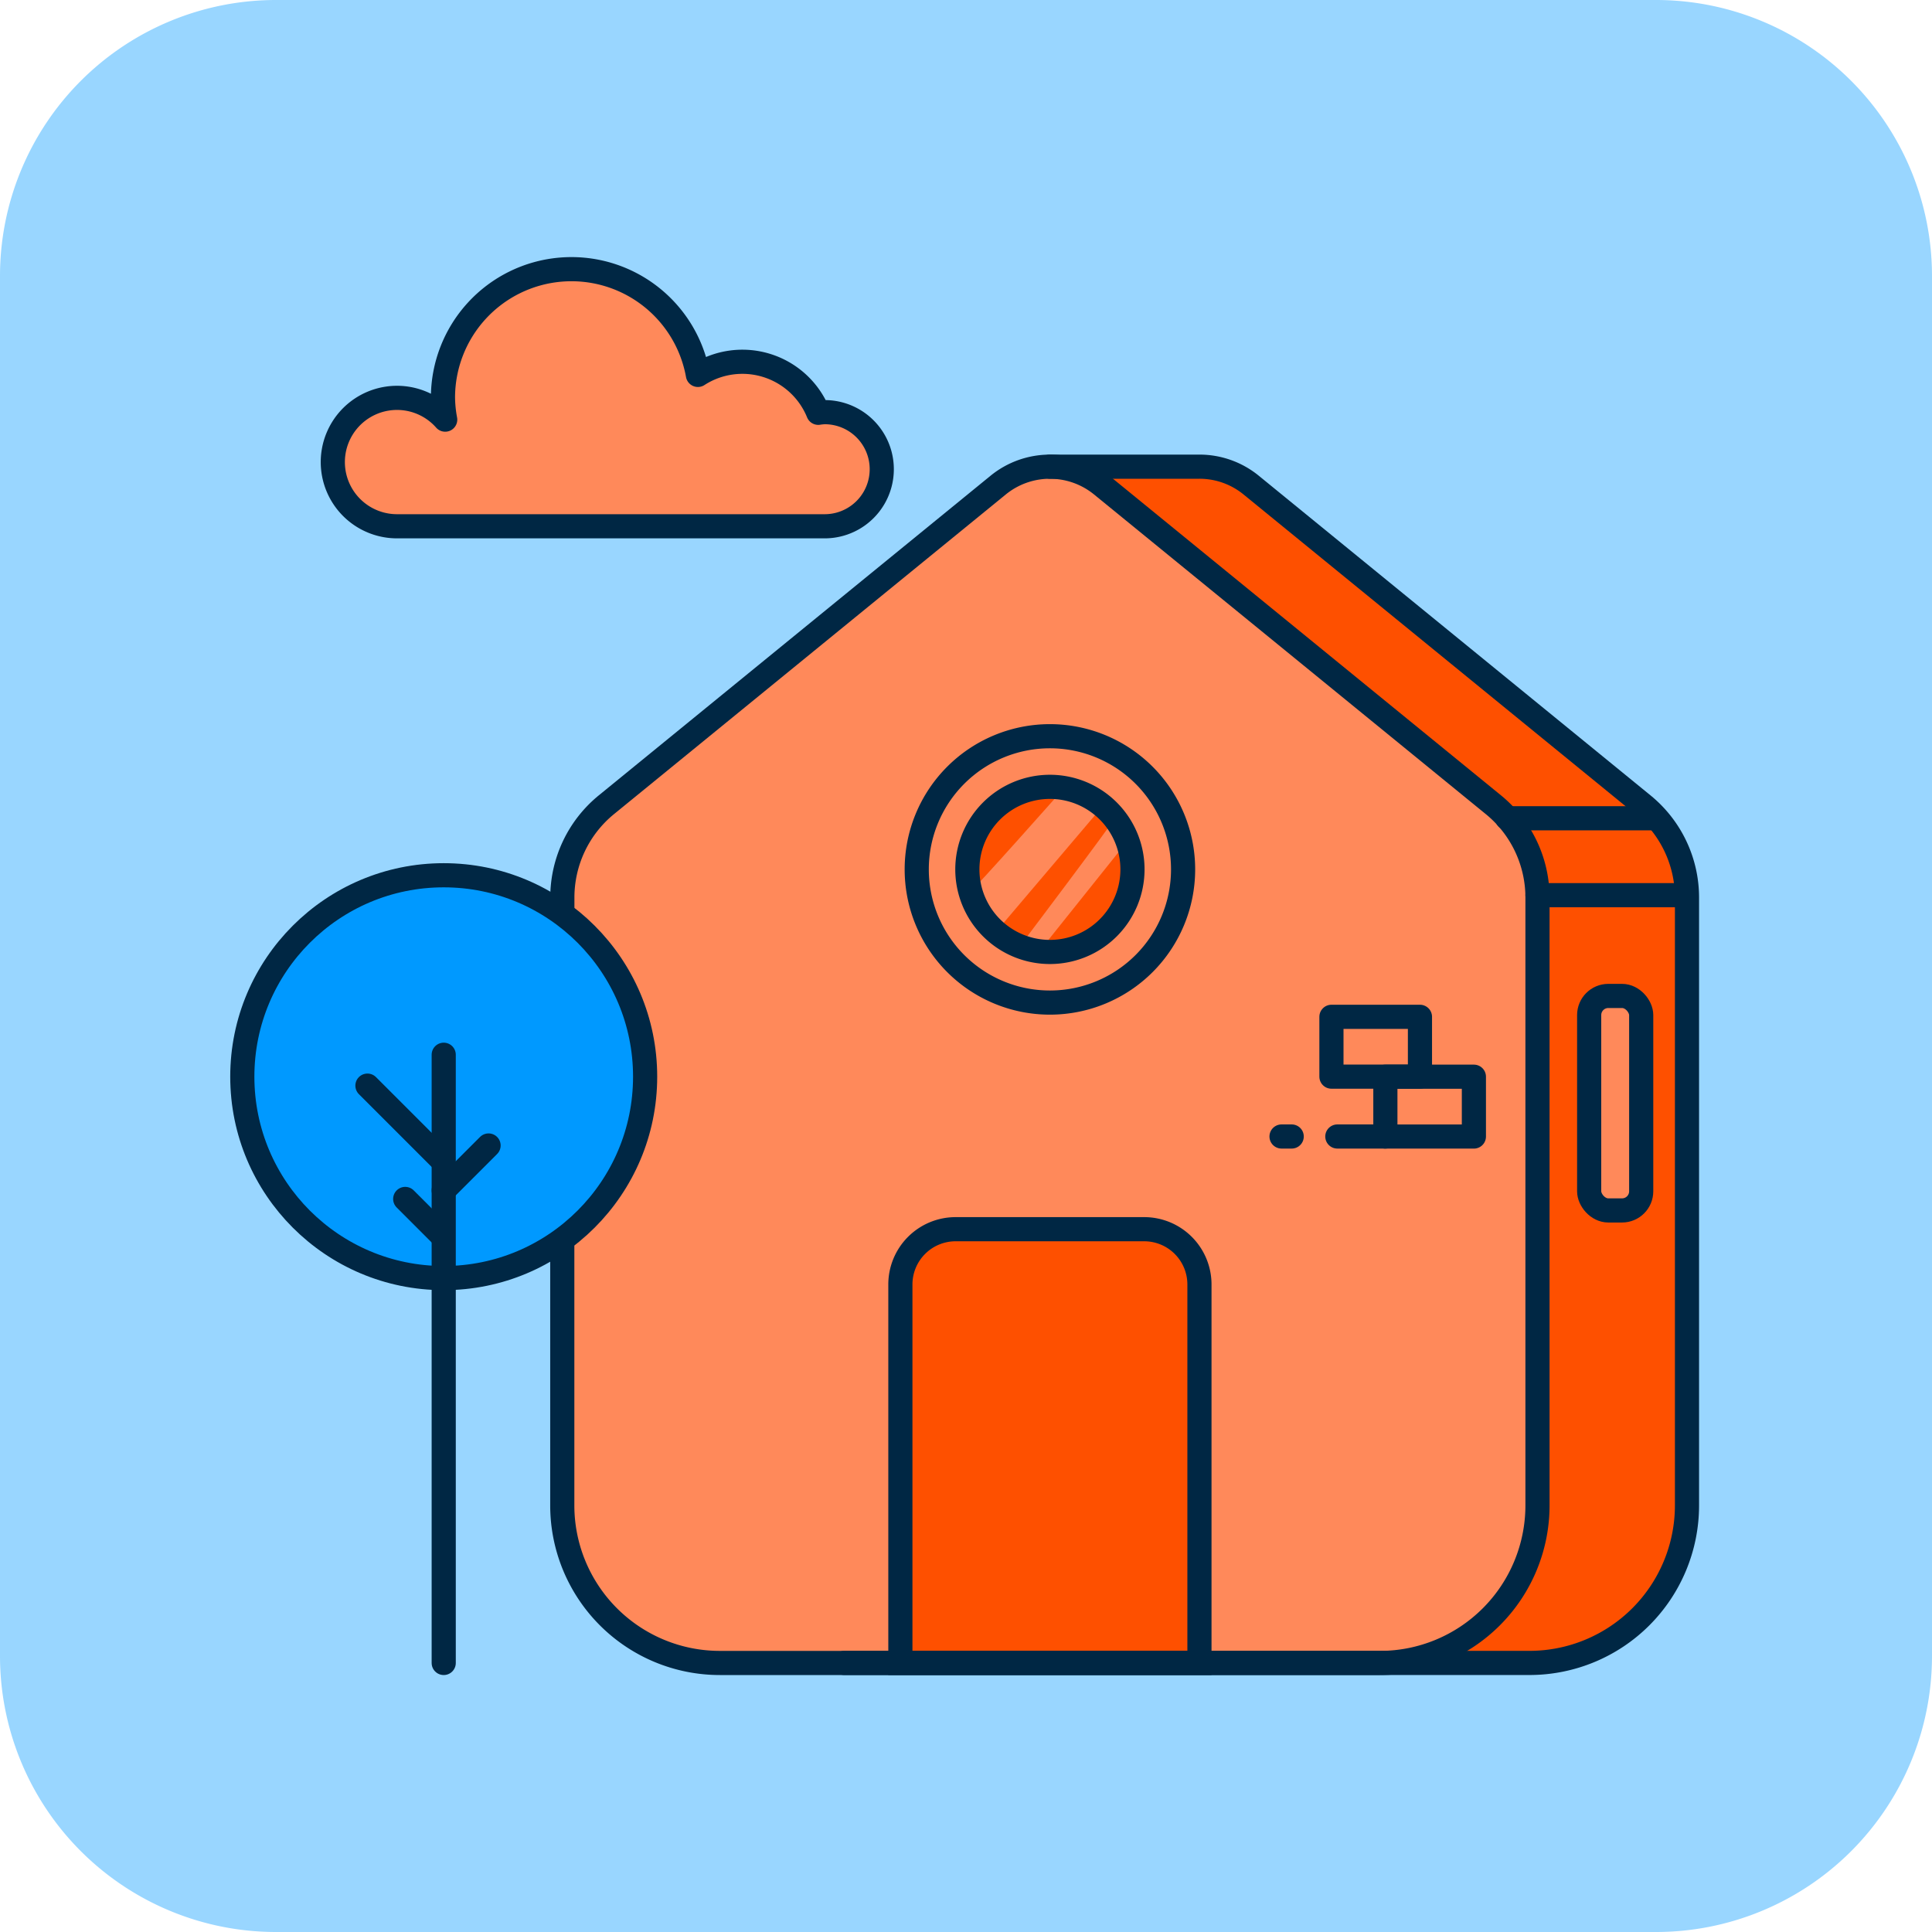 <svg id="illustration_HomeOffice" xmlns="http://www.w3.org/2000/svg" width="60" height="60" viewBox="0 0 60 60">
  <g id="Grupo_2494" data-name="Grupo 2494" transform="translate(-826.708 -951)">
    <path id="Trazado_18852" data-name="Trazado 18852" d="M79.279,0h42.857a8.572,8.572,0,0,1,8.572,8.571V51.429A8.572,8.572,0,0,1,122.136,60H79.279a8.571,8.571,0,0,1-8.571-8.571V8.571A8.571,8.571,0,0,1,79.279,0" transform="translate(756 951)" fill="#99d6ff"/>
    <path id="Trazado_18853" data-name="Trazado 18853" d="M97.01,51.644h21.279a4.893,4.893,0,0,0,4.893-4.892V27.875a3.719,3.719,0,0,0-1.368-2.882l-12.166-9.927a2.536,2.536,0,0,0-1.607-.573H103.4" transform="translate(756 951)" fill="#fe5000"/>
    <path id="Trazado_18854" data-name="Trazado 18854" d="M88.255,28.235v-.36a3.721,3.721,0,0,1,1.368-2.883l12.166-9.926a2.543,2.543,0,0,1,3.216,0l12.165,9.926a3.722,3.722,0,0,1,1.369,2.883V46.751a4.894,4.894,0,0,1-4.893,4.894h-20.5a4.894,4.894,0,0,1-4.893-4.894V38.7" transform="translate(756 951)" fill="#ff895a"/>
    <path id="Trazado_18855" data-name="Trazado 18855" d="M108.041,51.644H98.753V39.891a1.716,1.716,0,0,1,1.715-1.717h5.858a1.716,1.716,0,0,1,1.715,1.717Z" transform="translate(756 951)" fill="#fe5000"/>
    <path id="Trazado_18856" data-name="Trazado 18856" d="M106.1,27a2.705,2.705,0,1,1-2.7-2.7,2.7,2.7,0,0,1,2.7,2.7" transform="translate(756 951)" fill="#fe5000"/>
    <path id="Trazado_18857" data-name="Trazado 18857" d="M96.4,12.8a1.587,1.587,0,0,0-.2.02,2.544,2.544,0,0,0-3.738-1.177,3.99,3.99,0,0,0-7.917.707,3.942,3.942,0,0,0,.069.682,1.994,1.994,0,1,0-1.493,3.312H96.4a1.772,1.772,0,1,0,0-3.544" transform="translate(756 951)" fill="#ff895a"/>
    <path id="Trazado_18858" data-name="Trazado 18858" d="M90.826,33.437a6.255,6.255,0,1,1-6.255-6.255,6.254,6.254,0,0,1,6.255,6.255" transform="translate(756 951)" fill="#09f"/>
    <path id="Trazado_18859" data-name="Trazado 18859" d="M121.166,37.59h-.428a.594.594,0,0,1-.594-.594V31.523a.594.594,0,0,1,.594-.594h.428a.594.594,0,0,1,.594.594V37a.594.594,0,0,1-.594.594" transform="translate(756 951)" fill="#ff895a"/>
    <path id="Trazado_18860" data-name="Trazado 18860" d="M88.172,28.235v-.36a3.721,3.721,0,0,1,1.368-2.883l12.166-9.926a2.543,2.543,0,0,1,3.216,0l12.165,9.926a3.722,3.722,0,0,1,1.369,2.883V46.751a4.894,4.894,0,0,1-4.893,4.894h-20.5a4.894,4.894,0,0,1-4.893-4.894V38.7" transform="translate(756 951)" fill="none" stroke="#002744" stroke-linecap="round" stroke-miterlimit="10" stroke-width="0.75"/>
    <path id="Trazado_18861" data-name="Trazado 18861" d="M96.927,51.644h21.279a4.893,4.893,0,0,0,4.893-4.892V27.875a3.719,3.719,0,0,0-1.368-2.882l-12.166-9.927a2.536,2.536,0,0,0-1.607-.573h-4.645" transform="translate(756 951)" fill="none" stroke="#002744" stroke-linecap="round" stroke-miterlimit="10" stroke-width="0.75"/>
    <path id="Trazado_18862" data-name="Trazado 18862" d="M107.958,51.644H98.67V39.891a1.716,1.716,0,0,1,1.715-1.717h5.858a1.716,1.716,0,0,1,1.715,1.717Z" transform="translate(756 951)" fill="none" stroke="#002744" stroke-linecap="round" stroke-miterlimit="10" stroke-width="0.75"/>
    <path id="Trazado_18863" data-name="Trazado 18863" d="M107.45,27a4.136,4.136,0,1,1-4.136-4.136A4.136,4.136,0,0,1,107.45,27Z" transform="translate(756 951)" fill="none" stroke="#002744" stroke-linecap="round" stroke-miterlimit="10" stroke-width="0.75"/>
    <rect id="Rectángulo_3475" data-name="Rectángulo 3475" width="2.749" height="1.858" transform="translate(868.057 982.578)" fill="none" stroke="#002744" stroke-linecap="round" stroke-linejoin="round" stroke-width="0.75"/>
    <rect id="Rectángulo_3476" data-name="Rectángulo 3476" width="2.749" height="1.858" transform="translate(869.732 984.438)" fill="none" stroke="#002744" stroke-linecap="round" stroke-linejoin="round" stroke-width="0.75"/>
    <line id="Línea_6367" data-name="Línea 6367" x1="0.316" transform="translate(866.507 986.295)" fill="none" stroke="#002744" stroke-linecap="round" stroke-miterlimit="10" stroke-width="0.75"/>
    <line id="Línea_6368" data-name="Línea 6368" x1="1.492" transform="translate(868.24 986.295)" fill="none" stroke="#002744" stroke-linecap="round" stroke-miterlimit="10" stroke-width="0.75"/>
    <path id="Trazado_18864" data-name="Trazado 18864" d="M96.32,12.8a1.587,1.587,0,0,0-.2.02,2.544,2.544,0,0,0-3.738-1.177,3.99,3.99,0,0,0-7.917.707,3.942,3.942,0,0,0,.069.682,1.994,1.994,0,1,0-1.493,3.312H96.32a1.772,1.772,0,1,0,0-3.544Z" transform="translate(756 951)" fill="none" stroke="#002744" stroke-linecap="round" stroke-linejoin="round" stroke-width="0.75"/>
    <circle id="Elipse_181" data-name="Elipse 181" cx="6.255" cy="6.255" r="6.255" transform="translate(834.233 978.182)" fill="none" stroke="#002744" stroke-linecap="round" stroke-linejoin="round" stroke-width="0.75"/>
    <line id="Línea_6369" data-name="Línea 6369" y2="18.889" transform="translate(840.488 983.756)" fill="none" stroke="#002744" stroke-linecap="round" stroke-linejoin="round" stroke-width="0.75"/>
    <line id="Línea_6370" data-name="Línea 6370" x2="2.346" y2="2.346" transform="translate(838.119 984.715)" fill="none" stroke="#002744" stroke-linecap="round" stroke-linejoin="round" stroke-width="0.75"/>
    <line id="Línea_6371" data-name="Línea 6371" x2="1.173" y2="1.173" transform="translate(839.292 988.234)" fill="none" stroke="#002744" stroke-linecap="round" stroke-linejoin="round" stroke-width="0.75"/>
    <line id="Línea_6372" data-name="Línea 6372" y1="1.393" x2="1.393" transform="translate(840.488 986.574)" fill="none" stroke="#002744" stroke-linecap="round" stroke-linejoin="round" stroke-width="0.75"/>
    <line id="Línea_6373" data-name="Línea 6373" x2="4.471" transform="translate(873.516 976.412)" fill="none" stroke="#002744" stroke-linecap="round" stroke-miterlimit="10" stroke-width="0.75"/>
    <line id="Línea_6374" data-name="Línea 6374" x2="4.471" transform="translate(874.456 978.801)" fill="none" stroke="#002744" stroke-linecap="round" stroke-miterlimit="10" stroke-width="0.75"/>
    <rect id="Rectángulo_3477" data-name="Rectángulo 3477" width="1.616" height="6.661" rx="0.594" transform="translate(876.061 981.93)" fill="none" stroke="#002744" stroke-linecap="round" stroke-miterlimit="10" stroke-width="0.75"/>
    <path id="Trazado_18865" data-name="Trazado 18865" d="M100.844,27.681c.018.062,2.946-3.246,2.946-3.246l1.164.6-3.311,3.9Z" transform="translate(756 951)" fill="#ff895a"/>
    <path id="Trazado_18866" data-name="Trazado 18866" d="M105.324,25.411c.027.038-2.945,3.976-2.945,3.976h.73l2.769-3.464Z" transform="translate(756 951)" fill="#ff895a"/>
    <path id="Trazado_18867" data-name="Trazado 18867" d="M105.878,27a2.564,2.564,0,1,1-2.564-2.564A2.564,2.564,0,0,1,105.878,27Z" transform="translate(756 951)" fill="none" stroke="#002744" stroke-linecap="round" stroke-miterlimit="10" stroke-width="0.75"/>
  </g>
</svg>
